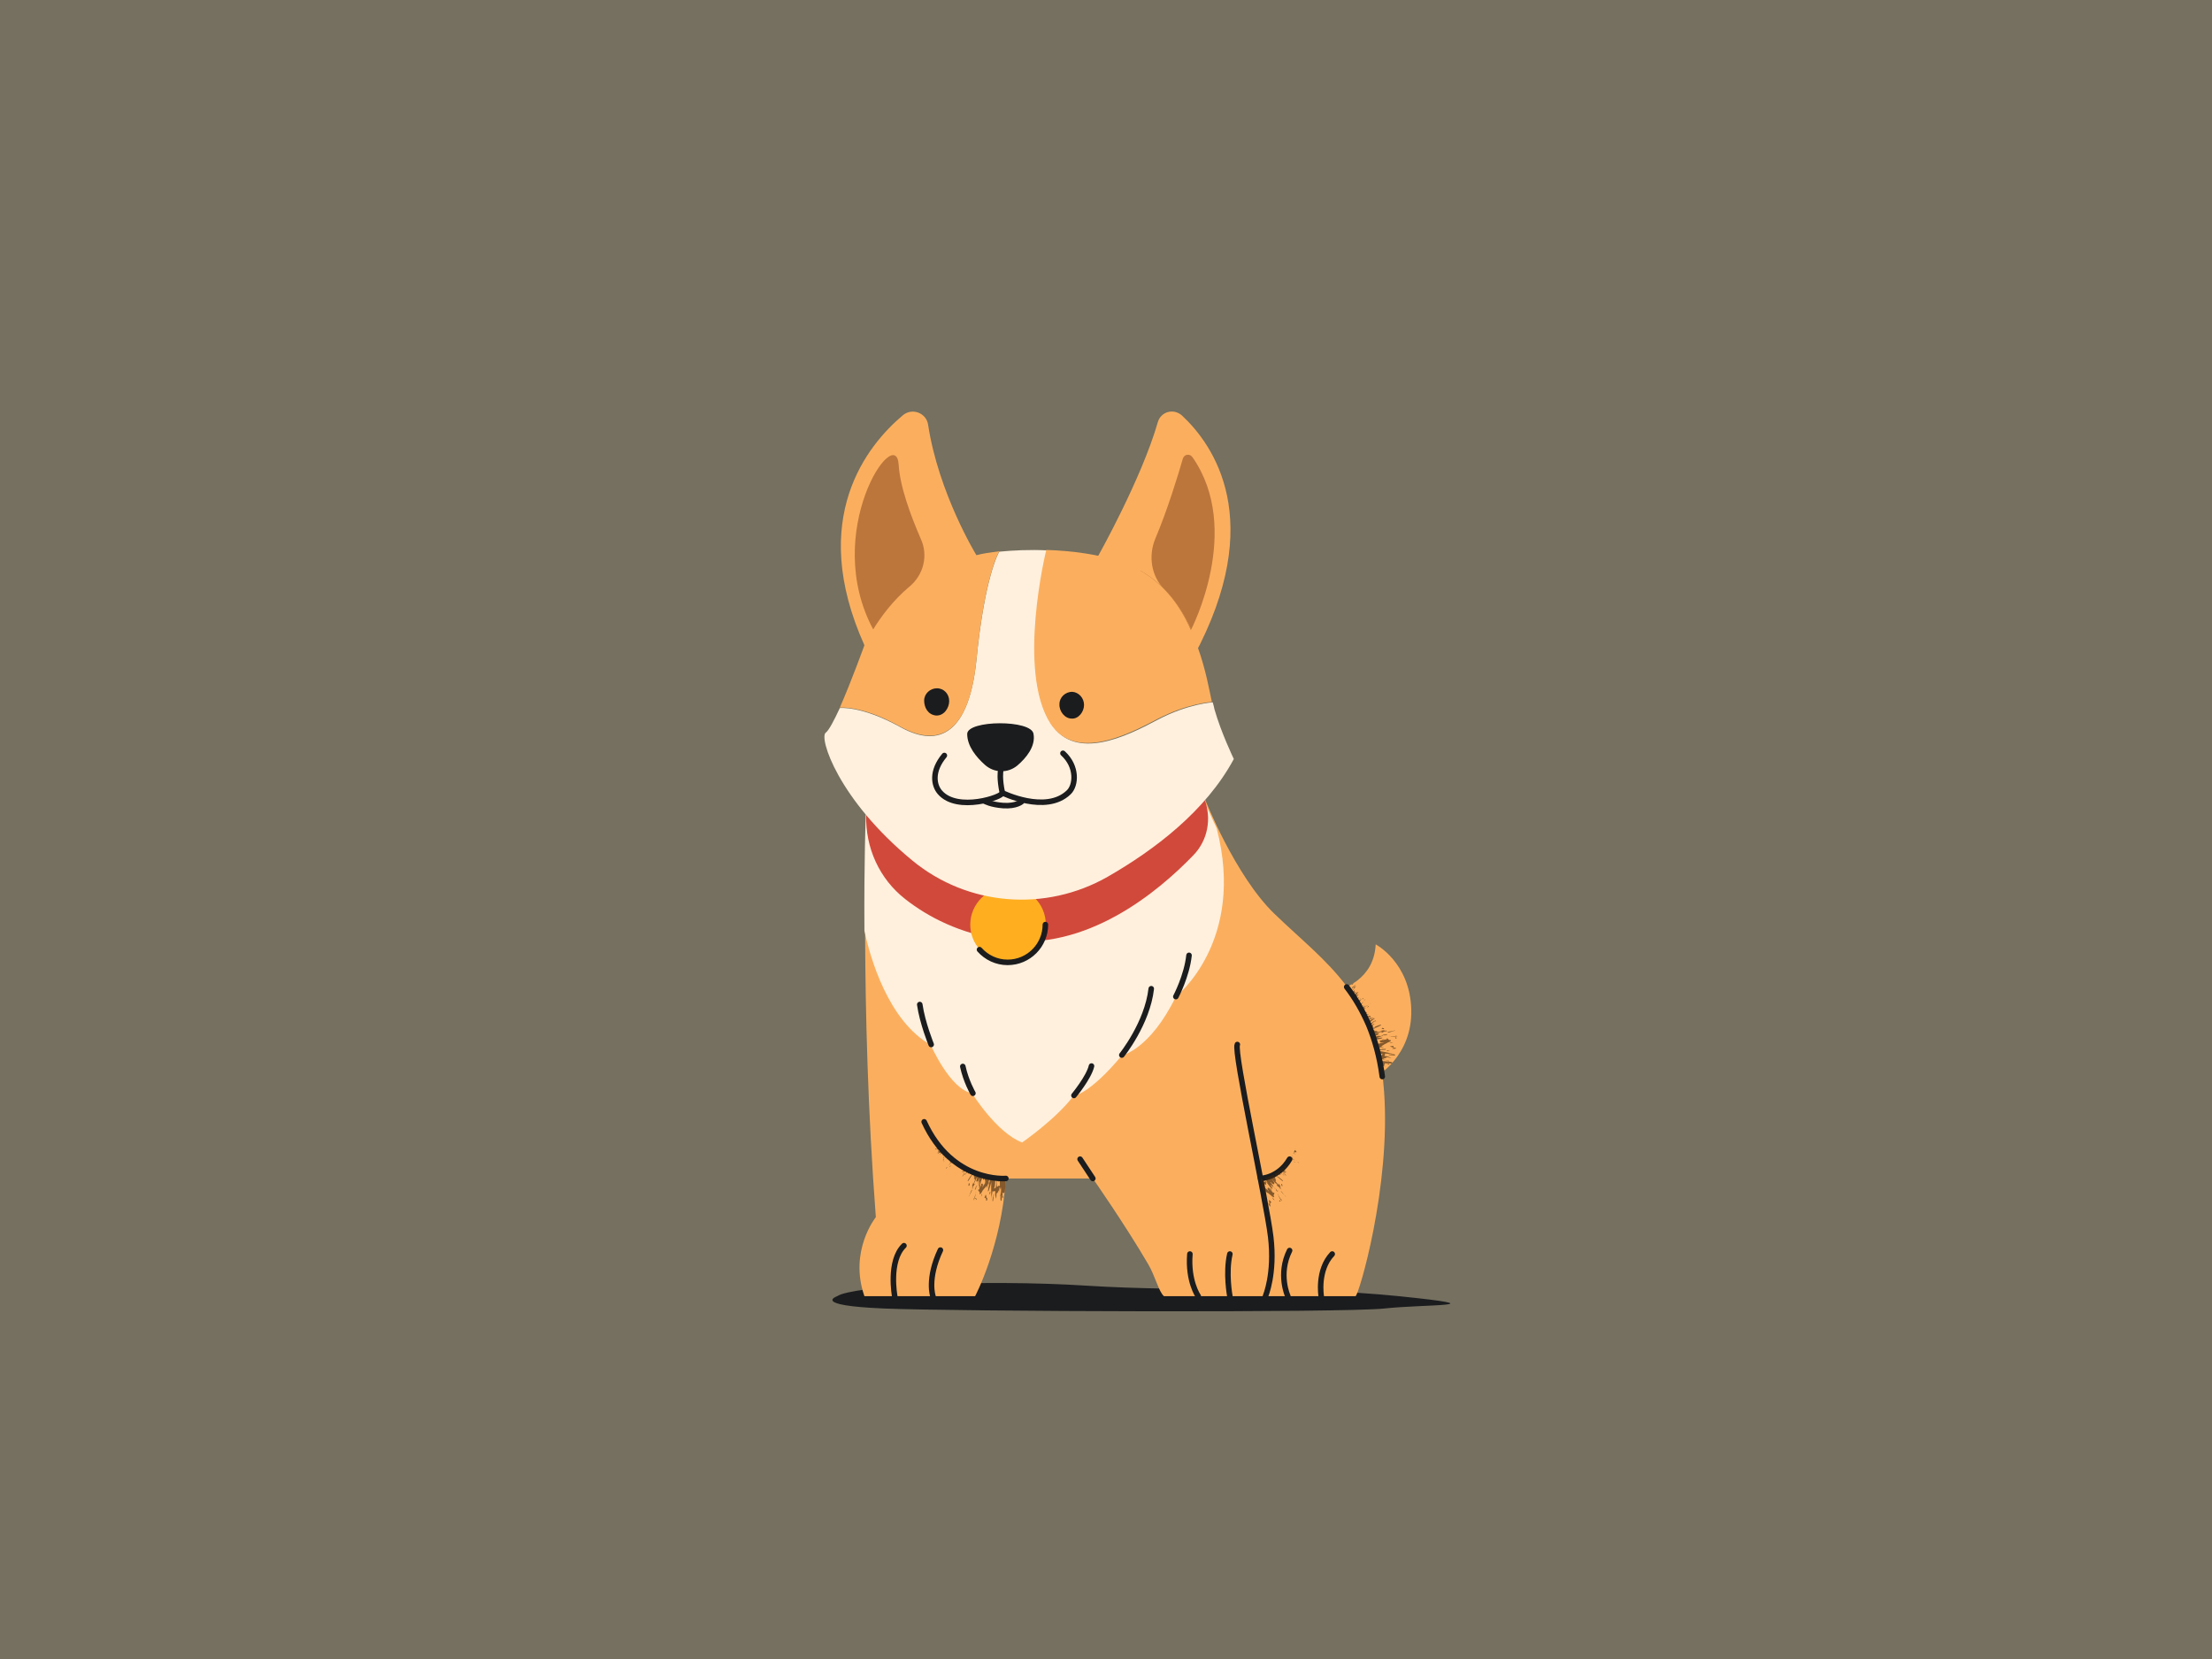 <?xml version="1.0" encoding="utf-8"?>
<!-- Generator: Adobe Illustrator 26.0.3, SVG Export Plug-In . SVG Version: 6.00 Build 0)  -->
<svg version="1.1" xmlns="http://www.w3.org/2000/svg" xmlns:xlink="http://www.w3.org/1999/xlink" x="0px" y="0px"
	 viewBox="0 0 503.6 377.7" style="enable-background:new 0 0 503.6 377.7;" xml:space="preserve">
<style type="text/css">
	.st0{fill:#FFF0DD;}
	.st1{fill:#6B5C52;}
	.st2{fill:#B8BBBF;}
	.st3{fill:#F9E9CD;}
	.st4{fill:#FFE6BD;}
	.st5{fill:#F5F5F2;}
	.st6{fill:#637189;}
	.st7{fill:#9E9082;}
	.st8{fill:#938D89;}
	.st9{fill:#FFDBC0;}
	.st10{fill:#6E85BD;}
	.st11{fill:#E8D9D6;}
	.st12{fill:#A7BC79;}
	.st13{fill:#FF8080;}
	.st14{fill:#3D3533;}
	.st15{fill:#A1683D;}
	.st16{fill:#CCE0FF;}
	.st17{fill:#383531;}
	.st18{fill:#757060;}
	.st19{fill:#D29F7E;}
	.st20{opacity:0.88;clip-path:url(#SVGID_00000121981296487260048200000007263075088362184377_);}
	.st21{fill:#322015;}
	.st22{fill:#1B1C1E;}
	.st23{fill:none;stroke:#1B1C1E;stroke-width:1.26;stroke-linecap:round;stroke-linejoin:round;stroke-miterlimit:10;}
	.st24{opacity:0.84;clip-path:url(#SVGID_00000011736443993533029920000011435329008948790165_);}
	.st25{clip-path:url(#SVGID_00000018235618123773175370000006812768610165680299_);}
	.st26{fill:none;stroke:#1B1C1E;stroke-width:1.26;stroke-linecap:round;stroke-linejoin:round;}
	.st27{fill:#D1493B;}
	.st28{fill:#FFAE1F;}
	.st29{opacity:0.88;clip-path:url(#SVGID_00000085242638303866122230000002549252425310453153_);}
	.st30{opacity:0.7;clip-path:url(#SVGID_00000024697371446466017860000016406024458507228555_);}
	.st31{fill:#2C2C2D;}
	.st32{opacity:0.87;clip-path:url(#SVGID_00000103236621329892619860000016469417833141931921_);}
	.st33{fill:#080809;}
	.st34{opacity:0.7;clip-path:url(#SVGID_00000126299381036226462550000014098535477593362573_);}
	.st35{fill:#FBAF5E;}
	.st36{opacity:0.62;clip-path:url(#SVGID_00000029728391564692554860000016019594035668306110_);}
	.st37{fill:#3E240C;}
	.st38{fill:#BC763C;}
	.st39{opacity:0.62;clip-path:url(#SVGID_00000092440908732633983000000005366187752115696776_);}
	.st40{opacity:0.62;clip-path:url(#SVGID_00000178207134427220409300000010975972343453898425_);}
	.st41{fill:#967258;}
	.st42{opacity:0.53;clip-path:url(#SVGID_00000068669431838555134610000017302666901572544950_);}
	.st43{opacity:0.73;clip-path:url(#SVGID_00000041277883535936701520000005055868894249673611_);}
	.st44{fill:none;stroke:#1B1C1E;stroke-width:1.131;stroke-linecap:round;stroke-linejoin:round;stroke-miterlimit:10;}
	.st45{fill:#3D291C;}
	.st46{fill:#3D291C;stroke:#967258;stroke-width:1.26;stroke-linecap:round;stroke-linejoin:round;stroke-miterlimit:10;}
	.st47{fill:#D6D4C8;}
	.st48{fill:#1B1C1E;stroke:#967258;stroke-width:1.26;stroke-linecap:round;stroke-linejoin:round;stroke-miterlimit:10;}
	.st49{opacity:0.52;clip-path:url(#SVGID_00000116921654742443113660000006574647415909197996_);}
	.st50{fill:#B37D4F;}
	.st51{opacity:0.88;clip-path:url(#SVGID_00000178903885597273378550000013202052920768592814_);}
	.st52{fill:#343434;}
	.st53{fill:#BC6464;}
	.st54{opacity:0.88;clip-path:url(#SVGID_00000031921540217712778640000000160767804033682827_);}
	.st55{fill:#1B1C1E;stroke:#1B1C1E;stroke-width:1.149;stroke-linecap:round;stroke-linejoin:round;stroke-miterlimit:10;}
	.st56{fill:#8C7265;}
	.st57{opacity:0.88;clip-path:url(#SVGID_00000035514611630385733640000000936959499929853836_);}
	.st58{fill:#1B1C1E;stroke:#1B1C1E;stroke-width:1.366;stroke-linecap:round;stroke-linejoin:round;stroke-miterlimit:10;}
	.st59{opacity:0.88;clip-path:url(#SVGID_00000002362747319985681370000006220246798656976062_);}
	.st60{fill:none;stroke:#1B1C1E;stroke-width:1.366;stroke-linecap:round;stroke-linejoin:round;stroke-miterlimit:10;}
	.st61{opacity:0.88;clip-path:url(#SVGID_00000058551498485019897020000003950963427534274492_);}
	.st62{opacity:0.88;clip-path:url(#SVGID_00000143615350225098572090000014181859612285879448_);}
	.st63{fill:#5F6C72;}
	.st64{fill:#1B1C1E;stroke:#1B1C1E;stroke-width:1.533;stroke-linecap:round;stroke-linejoin:round;stroke-miterlimit:10;}
	.st65{opacity:0.88;clip-path:url(#SVGID_00000047050048074494911660000015444304429703008417_);}
	.st66{clip-path:url(#SVGID_00000143610862811143931990000004189563306525747624_);}
	.st67{opacity:0.58;clip-path:url(#SVGID_00000175320909932278876780000004611797762455884425_);}
	.st68{opacity:0.58;clip-path:url(#SVGID_00000115502998478742269500000002111577476007895694_);}
	.st69{fill:#1B1C1E;stroke:#1B1C1E;stroke-width:1.818;stroke-linecap:round;stroke-linejoin:round;stroke-miterlimit:10;}
	.st70{fill:#FFFFFF;}
	.st71{fill:#CC813E;}
	.st72{opacity:0.58;clip-path:url(#SVGID_00000079468923032957011380000009188342073227819912_);}
	.st73{fill:#AA8C7D;}
	.st74{opacity:0.88;clip-path:url(#SVGID_00000090270118946085899270000000222799876607687603_);}
	.st75{opacity:0.88;clip-path:url(#SVGID_00000100365011023006270970000004741619893676964525_);}
	.st76{fill:#1B1C1E;stroke:#1B1C1E;stroke-width:1.26;stroke-linecap:round;stroke-linejoin:round;stroke-miterlimit:10;}
	.st77{opacity:0.88;clip-path:url(#SVGID_00000173868115238600658570000009853003193485127830_);}
	.st78{opacity:0.88;clip-path:url(#SVGID_00000105427217484366720210000008195630704229014153_);}
	.st79{opacity:0.88;clip-path:url(#SVGID_00000094619850076623297450000002051034221817915788_);}
	.st80{fill:none;stroke:#1B1C1E;stroke-miterlimit:10;}
	.st81{fill:#B8BDC4;}
	.st82{fill:#B4D3CD;}
	.st83{opacity:0.88;clip-path:url(#SVGID_00000057865380610605591340000011906007157451502244_);}
	.st84{opacity:0.88;clip-path:url(#SVGID_00000004542374640190740980000009730651261819728272_);}
	.st85{fill:#EFBE9D;}
	.st86{opacity:0.88;clip-path:url(#SVGID_00000176035799217895733380000011082584931440378757_);}
	.st87{fill:#443730;}
	.st88{opacity:0.88;clip-path:url(#SVGID_00000008145054866087021700000006571642669869303976_);}
	.st89{opacity:0.88;clip-path:url(#SVGID_00000166651239081518687060000001661235452089245579_);}
	.st90{fill:#E2AF8D;}
	.st91{fill:none;stroke:#1B1C1E;stroke-linecap:round;stroke-linejoin:round;stroke-miterlimit:10;}
	.st92{fill:#1B1C1E;stroke:#1B1C1E;stroke-miterlimit:10;}
	.st93{fill:#FCEA9F;}
	.st94{fill:#F6EBEF;}
	.st95{fill:#D4DADD;}
	.st96{opacity:0.61;clip-path:url(#SVGID_00000093884928766997048880000010222438886180938170_);}
	.st97{fill:#353737;}
	.st98{fill:#B3B9BC;}
	.st99{opacity:0.61;clip-path:url(#SVGID_00000175290615431018380600000018100313831430211004_);}
	.st100{opacity:0.61;clip-path:url(#SVGID_00000028327154754048478470000009592097168377908148_);}
	.st101{fill:#B3B9BC;stroke:#1B1C1E;stroke-miterlimit:10;}
	.st102{fill:#CCE2CF;stroke:#1B1C1E;stroke-miterlimit:10;}
	.st103{fill:#EAD6DE;}
	.st104{fill:#1B1C1E;stroke:#1B1C1E;stroke-width:1.018;stroke-miterlimit:10;}
	.st105{fill:none;stroke:#1B1C1E;stroke-width:1.018;stroke-miterlimit:10;}
	.st106{fill:#FBAF5E;stroke:#1B1C1E;stroke-miterlimit:10;}
	.st107{fill:#513F3B;}
	.st108{opacity:0.88;clip-path:url(#SVGID_00000065043373259725922570000011722990447820215954_);}
	.st109{opacity:0.88;clip-path:url(#SVGID_00000097458414765790621770000005938668364246782892_);}
	.st110{fill:#8B2403;}
	.st111{fill:#EBDAD2;}
	.st112{fill:#A84E39;}
	.st113{fill:#751A01;}
	.st114{fill:#EBDAD2;stroke:#1B1C1E;stroke-miterlimit:10;}
	.st115{opacity:0.78;clip-path:url(#SVGID_00000177448902338569553770000009863459716904236416_);}
	.st116{fill:#290B01;}
	.st117{opacity:0.78;clip-path:url(#SVGID_00000070828979655570836850000015617848975170586036_);}
	.st118{opacity:0.78;clip-path:url(#SVGID_00000140725211599156833660000001699111031860461753_);}
	.st119{opacity:0.78;clip-path:url(#SVGID_00000049939487509611033040000011800439485717540737_);}
	.st120{fill:#030203;}
	.st121{fill:#86889A;}
	.st122{fill:#0B060A;}
	.st123{fill:#736E72;}
	.st124{fill:#9E9AA0;}
	.st125{fill:#18172A;}
	.st126{fill:#3B4D84;}
	.st127{fill:#FFA3AC;}
	.st128{fill:none;stroke:#0B080B;stroke-width:1.2;stroke-miterlimit:10;}
	.st129{fill:#E7E6E8;}
	.st130{fill:#0B080B;}
	.st131{fill:none;stroke:#1B1C1E;stroke-width:1.2;stroke-linecap:round;stroke-linejoin:round;stroke-miterlimit:10;}
	.st132{opacity:0.78;clip-path:url(#SVGID_00000091719939610246093380000002992837323659736724_);}
	.st133{opacity:0.78;clip-path:url(#SVGID_00000056402262875167513290000005810671271256305809_);}
	.st134{fill:#89745E;}
	.st135{opacity:0.78;clip-path:url(#SVGID_00000043423365506379573970000008188683282057842824_);}
	.st136{fill:#060606;}
	.st137{fill:#4D483E;}
	.st138{fill:#FF8A00;}
	.st139{fill:#50483F;}
	.st140{fill:#131313;}
	.st141{fill:#E8DBCD;}
	.st142{opacity:0.78;clip-path:url(#SVGID_00000049904213360615302360000011757051115127447184_);}
	.st143{opacity:0.78;clip-path:url(#SVGID_00000052097238035645507740000014689738731860372895_);}
	.st144{fill:#191212;}
	.st145{fill:#6C5353;}
	.st146{opacity:0.78;clip-path:url(#SVGID_00000157293898000064512160000006597244703149429910_);}
	.st147{fill:#B3B3B3;}
	.st148{fill:#FF9F2C;}
	.st149{fill:none;stroke:#343434;stroke-miterlimit:10;}
	.st150{fill:#21262A;}
	.st151{fill:#563D3D;}
	.st152{opacity:0.78;clip-path:url(#SVGID_00000136389641875813034520000007945463729775332748_);}
	.st153{fill:#181716;}
	.st154{fill:#706153;}
	.st155{fill:none;stroke:#1B1C1E;stroke-width:0.848;stroke-miterlimit:10;}
	.st156{fill:#FCBD30;}
	.st157{fill:#E8D9CD;}
	.st158{fill:#534E4A;}
	.st159{opacity:0.78;clip-path:url(#SVGID_00000015314759493805913990000010580106111988149688_);}
	.st160{fill:#7DA050;}
	.st161{opacity:0.78;clip-path:url(#SVGID_00000170995247221863211880000003397591503368291230_);}
	.st162{opacity:0.78;clip-path:url(#SVGID_00000142873547773361354360000006608035302048836256_);}
	.st163{opacity:0.78;clip-path:url(#SVGID_00000026152368616110234910000000743388360327963543_);}
	.st164{fill:#EFEECE;}
	.st165{opacity:0.78;clip-path:url(#SVGID_00000071522333805847410930000009459991589334228662_);}
	.st166{fill:#93543B;}
	.st167{fill:#FF510C;}
	.st168{opacity:0.78;clip-path:url(#SVGID_00000034074283980107737660000014689677332429570955_);}
	.st169{fill:#4B1804;}
	.st170{fill:#000A0E;}
	.st171{opacity:0.78;clip-path:url(#SVGID_00000138550570859736855370000012785212643365992066_);}
	.st172{opacity:0.78;clip-path:url(#SVGID_00000047022977074229657850000000038802906389705136_);}
	.st173{fill:#F9C8A7;}
	.st174{fill:#1B1C1E;stroke:#1B1C1E;stroke-width:1.374;stroke-miterlimit:10;}
	.st175{fill:none;stroke:#1B1C1E;stroke-width:1.3;stroke-miterlimit:10;}
	.st176{fill:#FFCB6E;}
	.st177{fill:#CECECE;}
	.st178{fill:none;stroke:#1B1C1E;stroke-width:1.304;stroke-miterlimit:10;}
	.st179{fill:#FFFFFF;stroke:#1B1C1E;stroke-width:1.3;stroke-miterlimit:10;}
	.st180{opacity:0.78;clip-path:url(#SVGID_00000157294400846500883480000016957747199914120336_);}
	.st181{fill:none;stroke:#1B1C1E;stroke-width:1.374;stroke-miterlimit:10;}
	.st182{opacity:0.45;clip-path:url(#SVGID_00000025420550471732040530000015972830307849993657_);}
	.st183{opacity:0.45;clip-path:url(#SVGID_00000140730480131338364310000002057694926621860256_);}
	.st184{opacity:0.45;clip-path:url(#SVGID_00000179615680224903122770000001922943262222017210_);}
	.st185{opacity:0.45;clip-path:url(#SVGID_00000050626231501171313810000011071887611267388067_);}
	.st186{fill:none;stroke:#1B1C1E;stroke-width:1.374;stroke-linecap:round;stroke-linejoin:round;stroke-miterlimit:10;}
	.st187{fill:#FFB192;}
	.st188{fill:#EB8226;}
	.st189{fill:#F7EDE1;}
	.st190{opacity:0.78;clip-path:url(#SVGID_00000029728088731637128720000013200811591170371467_);}
	.st191{opacity:0.78;clip-path:url(#SVGID_00000129890637368433033250000012695128809720189352_);}
	.st192{opacity:0.5;clip-path:url(#SVGID_00000003798172039802408220000016935929031364338365_);}
	.st193{opacity:0.5;clip-path:url(#SVGID_00000111179947678066193330000017409057409993033143_);}
	.st194{fill:none;stroke:#06002C;stroke-width:1.304;stroke-miterlimit:10;}
	.st195{fill:#F7A9B4;}
	.st196{fill:#06002C;}
	.st197{opacity:0.5;clip-path:url(#SVGID_00000048503548661341974300000007621758922682023584_);}
	.st198{fill:none;stroke:#06002C;stroke-width:1.304;stroke-linecap:round;stroke-linejoin:round;stroke-miterlimit:10;}
	.st199{fill:#9BBEDC;}
	.st200{opacity:0.88;clip-path:url(#SVGID_00000003063504232894159640000009324672612749628580_);}
	.st201{opacity:0.88;clip-path:url(#SVGID_00000048469934353363406950000004274739832441899905_);}
</style>
<g id="Background">
	<rect x="-3.2" y="-2.4" class="st18" width="510" height="382.5"/>
</g>
<g id="Illustration">
	<g>
		<path class="st22" d="M190.6,295.1c0,0-6.1,2.1,10.6,2.8s105,1,114,0c9.1-1,26.8-0.4,3.3-2.8c-23.5-2.4-47.6-0.9-71.2-2.4
			S194.1,292.7,190.6,295.1z"/>
		<g>
			<path class="st35" d="M305.4,225.1c0,0,7.4-1.9,7.8-10.1c0,0,7.8,4.1,8.1,14.8c0.3,10.7-8,15.3-8,15.3S302,238,305.4,225.1z"/>
			<g>
				<defs>
					<path id="SVGID_00000075851481843212030990000016759761471447853501_" d="M305.4,225.1c0,0,7.4-1.9,7.8-10.1
						c0,0,7.8,4.1,8.1,14.8c0.3,10.7-8,15.3-8,15.3S302,238,305.4,225.1z"/>
				</defs>
				<clipPath id="SVGID_00000176016438864661232710000017674412303500763269_">
					<use xlink:href="#SVGID_00000075851481843212030990000016759761471447853501_"  style="overflow:visible;"/>
				</clipPath>
				<g style="opacity:0.62;clip-path:url(#SVGID_00000176016438864661232710000017674412303500763269_);">
					<g>
						<g>
							<g>
								<g>
									<path class="st37" d="M311.6,236.1c0.1,0,0.2,0,0.3,0C311.9,236,311.9,236,311.6,236.1z"/>
									<path class="st37" d="M310.5,231.9C310.5,231.9,310.5,231.9,310.5,231.9L310.5,231.9L310.5,231.9z"/>
									<path class="st37" d="M310.5,232l-0.3,0.2C310.3,232.1,310.4,232.1,310.5,232z"/>
									<path class="st37" d="M314.2,235.7c0.1,0,0.2,0,0.5,0L314.2,235.7z"/>
									<path class="st37" d="M315.5,234.7c0.1,0,0.1-0.1,0.2-0.1C315.6,234.7,315.6,234.7,315.5,234.7z"/>
									<path class="st37" d="M311.4,239.8c-0.1,0-0.1,0-0.1,0C311.3,239.8,311.3,239.8,311.4,239.8z"/>
									<path class="st37" d="M312,240C312,240,312,240,312,240L312,240C312.2,240,312.1,240,312,240z"/>
									<path class="st37" d="M312.5,239.9L312.5,239.9C312.5,239.9,312.5,239.9,312.5,239.9z"/>
									<path class="st37" d="M316.9,242.1l0.4,0C317.1,242.1,317,242.1,316.9,242.1z"/>
									<path class="st37" d="M310.9,239.7c0.1,0,0.2,0,0.3,0C311.1,239.7,311.1,239.7,310.9,239.7z"/>
									<path class="st37" d="M311.5,236.1c0.1,0,0.1,0,0.2,0C311.6,236.1,311.5,236.1,311.5,236.1z"/>
									<path class="st37" d="M314.2,236L314.2,236C314.2,236,314.2,236,314.2,236z"/>
									<path class="st37" d="M309.4,230.7c-0.1,0-0.1,0-0.2,0C309.2,230.8,309.3,230.8,309.4,230.7z"/>
									<path class="st37" d="M312.1,238.7c1.1-0.2,0.1,0.1,1.2,0c-0.3-0.1-0.4-0.1,0.1-0.2c0.6,0,0,0.2,0.9,0.1l-0.4-0.1
										c0.5-0.1,1.2-0.1,1.1-0.2c-1.3,0.1,0.4-0.5,0.2-0.6l0.1,0l0.6-0.3c0,0,0,0,0.1,0c-0.1,0-0.1,0-0.2,0c0.6-0.2,1-0.4,0.8-0.6
										c-0.7,0.1-0.4-0.5-1-0.4c0.2,0,0.2,0.1,0.1,0.2l-0.9,0.2c0-0.2,0.8-0.2,0.2-0.2c-1.2,0.3,0,0.2-0.1,0.3c-0.3,0-0.5,0-0.7,0
										c0,0.2-0.4,0.5,0.9,0.4c-0.2,0.1-0.7,0.2-0.9,0.1c0.7,0-0.6,0.2,0,0.2c-1.1,0.1-0.6-0.2-1.3-0.2c0.8-0.4,0-0.4-0.3-0.6
										c0.8-0.2,1.5-0.2,2-0.4c0.5-0.3-0.5-0.1-1-0.1c0.2-0.2,1.3-0.4,1.3-0.6l0.6,0c1.1-0.5-0.5,0-0.3-0.2
										c-0.3,0.1-0.6,0.2-0.5,0.3c-0.4,0.1-0.6,0.1-0.7,0l0,0c-0.6,0.1-1.1,0.3-0.9,0c0.7-0.1,0.5-0.3,0.8-0.4l0.2,0
										c-0.3,0-0.2-0.2-0.3-0.2l0.2,0c-0.3,0-1.1,0.2-1,0.1c0.3-0.1,1.3-0.3,1.1-0.3c0.5-0.1,0.6,0,0.5,0.2c0.1-0.2,0.9-0.5,1-0.4
										c0.6-0.2-0.3-0.1-0.1-0.2c-0.2,0.1-0.4,0.1-0.6,0.2c0.8-0.3,0-0.3-0.6-0.1l0.5,0c-0.7,0.2-1.2,0.2-1.5,0.4
										c1-0.4-0.6-0.2,0.2-0.6l-0.5,0.3c0.2-0.4-1.1-0.2-1.4-0.3c0.4-0.1,1.5-0.5,1.2-0.2c0.1-0.3,1.1-0.5,1.6-0.9
										c0.3-0.4-1.1,0.3-1.5,0.4l0.3,0.1c-1.4,0.4,0-0.6-0.9-0.5c0.3-0.2,0.2,0,0.4-0.1c0.6-0.4-0.2-0.1-0.5,0
										c0.1-0.2,0.3-0.5,1.1-0.8c0.1-0.2-0.5,0.3-0.8,0.3l0.2-0.1l-1,0.3c0.2-0.2,0.5-0.6,1.3-1.1c-0.3-0.2-1.8,0.9-2.2,0.9
										c0.3-0.3,0.6-0.3,0.9-0.5l-0.2-0.1c0.9-0.4,0.6-0.1,1.6-0.6c-1.1,0.4-0.4,0-1.2,0.2l-0.1,0.1c-0.7,0.3-0.4-0.2-0.6-0.2
										c0.4-0.2,0.6-0.1,0.8-0.1c0.3-0.3-0.3-0.5-1.2,0c0.1-0.2,0.3-0.5,0.8-0.7c0-0.3-1.3,0.7-1.2,0.4l0.6-0.5
										c0.7-0.9-1.2,0.2-0.5-0.7l-0.8,0.6c0.3-0.3,0.4-0.5,0.6-0.8l0.3-0.1c0.6-0.6-0.7,0.4-0.3-0.1c-0.2,0.2-0.7,0.7-0.9,0.9
										c0.8,0.1,0,1.3,1.1,1.2c0.1-0.1,0.2-0.2,0.3-0.3c-0.2,0.2,0.1,0.1-0.3,0.4l-0.1,0c0.3,0-0.7,0.7-0.6,0.8
										c0.6-0.3-0.1,0.4,0.8-0.3l-0.6,0.4c0.4-0.2,0.8-0.5,1-0.5c0,0.1-0.4,0.4-0.7,0.4c-0.2,0.5,0.1,0.8,0.6,1l-0.5,0.1
										c-0.2,0.2,1-0.1-0.3,0.4c0.6-0.1-0.2,0.6,1.1,0c-1.2,0.7-0.4,0.6-0.1,0.8c1.1-0.5,0.4,0.1,0.9-0.1c-0.9,0.3-1,0.1-1.5,0.4
										c1.4-0.3-0.8,1,1.5,0.3c-0.1,0.1-0.2,0.1-0.3,0.1c0,0-0.4,0.2-0.4,0.3c0.4-0.1,0.6-0.3,0.7-0.2c-0.1,0.1-0.7,0.3-1,0.4
										c0.6,0,0.9,0.2,1.8,0c-0.2,0.1-0.7,0.3-0.9,0.3c0.8,0.1-0.1,0.3,0.4,0.5c-0.1-0.1-1,0.2-0.6-0.1c-1.3,0.4,0.3,0.4-0.3,0.7
										l0.9-0.1c0.2,0.1-0.6,0.3-1,0.2c-0.5,0.3,0,0.3,0.1,0.5c-0.1,0-0.3,0-0.2,0l0,0.2c0.2,0,0.7,0,1.2,0
										C312.1,238.9,311.8,238.9,312.1,238.7z"/>
									<path class="st37" d="M312.6,238.8l0.1,0L312.6,238.8C312.6,238.8,312.6,238.8,312.6,238.8z"/>
									<path class="st37" d="M315.7,235.5c-0.2,0.1-0.3,0.1-0.3,0.2C315.5,235.6,315.6,235.5,315.7,235.5z"/>
									<path class="st37" d="M314.2,241.4c1.3,0-0.2-0.2,0.1-0.3c0.2,0.1,1,0.1,1.3,0.1c-1.7-0.2,0.3-0.2,0-0.5
										c0.6,0,0.6,0.1,1.2,0.2c-0.4-0.2-0.7-0.4-1.6-0.5c0-0.3,0.3-0.5,0.1-0.6c0.4,0.2,0.9,0,1.8,0.1c-1.1-0.2-2.4-0.6-3.8-0.7
										c1-0.1,1.1-0.2,2.1-0.2c0.6-0.4-1,0-0.7-0.3l-0.2,0.2c-0.3-0.1-1.3,0-2,0l0.2,0.3c-0.7,0.1-0.6-0.1-0.8-0.2
										c-0.9,0-0.6,0.2-1.3,0.3c0.6,0,0.4,0.1,0.7,0.2l-0.4,0c-0.4,0.2,0.6,0.2,0.6,0.3c-0.1,0-0.2,0-0.3,0c0.4,0,1,0,1.1,0.1
										l0-0.1c0.9,0.1,1.5,0.3,2.5,0.1l-0.3,0.4c-1,0-2.5,0-2.7-0.2l-0.4,0c-0.6,0.1,0.8,0.3,1.6,0.2c2.4,0.1,0.1,0.5,1.1,0.8
										c-0.7,0-0.9-0.1-1.4-0.2c-0.1-0.1-0.1-0.1,0.5-0.1c-0.4-0.3-2.1,0.1-1.9-0.3c0.3-0.2,1.1,0.2,1.1-0.1l-1.8-0.1
										c0.1,0.1,0.4,0.2,0.6,0.4c0.6,0.3,0.6,0.6,0.5,0.8c-0.1,0.2-0.4,0.3-0.4,0.3c0.1,0.9,0.2,1.9,0.1,2.9
										c0.2,0.4,0.1,0.4,1.7,1.1c0.4,0.1,0.3-0.2,0.9,0.1c-0.6-0.2-0.9-0.5-0.8-0.6c0.6,0.2,0.3,0.2,0.4,0.2l0.1,0
										c0.3,0.1,0.5,0.2,0.5,0.3c1,0.1,0.9-0.4-0.3-0.9c0.7,0,1,0.4,1.4,0.6c0.6-0.5,0.6-1,0.8-1.6c-1.1-0.2-0.7-0.2-1.5-0.4
										l0.4,0c-0.2,0-1-0.2-1.2-0.1c1-0.2-1.5-0.6-2-0.9l0.6,0.1c-0.1-0.2-0.1-0.2-0.4-0.4c1.2-0.2,0.2,0.3,1.6,0.3l-0.2-0.1
										c0.6,0.1,1.6,0.3,2,0.4c-0.9-0.4,0.4-0.4-0.3-0.8c0.7,0.1,1.2,0.4,1.2,0.5c0.1-0.1-0.4-0.4,0.2-0.3l-0.8-0.1
										c-0.1-0.2,0.8,0.1,1.3,0C317.3,241.5,314.7,241.8,314.2,241.4z"/>
									<path class="st37" d="M314.3,236.8c-0.1,0.1,0,0.1,0.1,0.1C314.4,236.9,314.4,236.8,314.3,236.8z"/>
									<path class="st37" d="M316,237.4c0.1,0,0.2,0,0.3,0C316.3,237.4,316.2,237.4,316,237.4z"/>
									<path class="st37" d="M317.2,237.3c-0.4,0.1-0.4,0-0.9,0.1C316.6,237.4,316.6,237.6,317.2,237.3z"/>
									<path class="st37" d="M308.2,223.7c-0.2,0.2-0.4,0.3-0.5,0.5l0.3-0.1L308.2,223.7z"/>
									<path class="st37" d="M307.9,224.7l-0.1,0.4l0.8-0.8C308.5,224.1,308.1,224.8,307.9,224.7z"/>
									<path class="st37" d="M307.9,225.5l-0.2,0.2C307.8,225.6,307.9,225.5,307.9,225.5z"/>
									<path class="st37" d="M308.2,225.1l0.6-0.6l-0.6,0.3L308.2,225.1c-0.2,0.1-0.2,0.3-0.3,0.4l0.4-0.4
										C308.3,225.1,308.2,225.2,308.2,225.1z"/>
									<path class="st37" d="M308.4,225.2c0-0.1,0.1-0.1,0.1-0.2C308.5,225.1,308.4,225.2,308.4,225.2z"/>
									<path class="st37" d="M307.8,226.7c0.2-0.3,0.5-0.5,0.8-0.8c0.1-0.4-0.7,0.6-0.6,0.2c0.6-0.3,0.2-0.4,0.5-0.8
										C308,225.8,307.7,226.3,307.8,226.7l0.3-0.5C308.1,226.3,307.9,226.5,307.8,226.7z"/>
									<path class="st37" d="M309.3,226.3l-0.6,0.5c0.2-0.3,0.1-0.4,0.6-1c-0.1,0-0.4,0.3-0.6,0.4c0.2-0.3,0.4-0.6,0-0.2
										c-0.1,0.6-0.3,0.7-0.2,1.1c-0.1,0.1-0.1,0.1-0.1,0l-0.1,0.4C308.8,226.8,309.1,226.9,309.3,226.3z"/>
									<path class="st37" d="M309.1,227c-0.1-0.1-0.7,0.4-1,0.8l0.6-0.2C308.7,227.5,308.6,227.5,309.1,227z"/>
									<path class="st37" d="M309.3,227.1c-0.2,0.3-0.8,1-0.2,0.5C308.9,227.6,309.8,226.8,309.3,227.1z"/>
									<path class="st37" d="M309.5,228.4l0.2-0.6c0.7-0.8,0.3-0.1,0.7-0.4c0-0.3-0.2,0-0.8,0.3c0-0.1-0.5,0.2-0.7,0.3
										C309.7,227.8,308,229.5,309.5,228.4z"/>
									<polygon class="st37" points="309.8,227.3 309.5,227.6 309.8,227.4 									"/>
									<path class="st37" d="M309.2,229.7c-0.8,0.9,0.7-0.2,0.5,0.3c-0.1,0-0.1,0.1-0.3,0.2l0.2,0l-0.2,0.2
										c0.5-0.5,0.9-0.5,1.4-0.8c0.5-0.6-0.7,0.5-0.2-0.2c0.3-0.2,0.7-0.5,0.9-0.6c-0.3,0.1-0.7,0.4-1,0.6c-0.1,0,0.2-0.3,0.4-0.5
										c-0.4,0.2-1.2,0.9-1.1,0.6c0.4-0.5,0.8-0.6,0.5-0.6c-0.8,0.8,0-0.3-0.6,0.2c0.1-0.3,0.5-0.8,0.8-1.1
										c-0.7,0.6-1.3,1-1.6,1.1l0.7-0.3l-0.7,0.8C309.2,229.3,309.2,229.5,309.2,229.7L309.2,229.7z"/>
									<path class="st37" d="M311.4,228.8c0.1,0,0.1-0.1,0.2-0.1C311.6,228.7,311.5,228.7,311.4,228.8z"/>
									<polygon class="st37" points="310.5,227.8 310.7,227.7 310.9,227.4 									"/>
									<path class="st37" d="M312.1,228.4c0-0.1-0.3,0.2-0.3,0.2l0.4-0.3L312.1,228.4z"/>
									<polygon class="st37" points="311.6,229 311.2,229.4 311.6,229.2 									"/>
									<path class="st37" d="M313.2,232.4c0.3-0.3-0.4,0.1-0.8,0.3C312.4,233,313,232.4,313.2,232.4z"/>
									<path class="st37" d="M315,234.3c0.4-0.3-0.3-0.2-0.3-0.3C314.4,234.2,314.7,234.3,315,234.3z"/>
									<path class="st37" d="M317.7,234.6c-0.2,0-0.4,0-0.4,0.1l-1.3,0.2C315.6,235.3,317.2,234.8,317.7,234.6z"/>
									<path class="st37" d="M318.2,235.9l-0.5-0.1l0,0.1c-0.5,0.1-0.8,0.1-1.2,0.1C316.8,236.1,317.3,236.1,318.2,235.9z"/>
									<path class="st37" d="M316.2,235.9C316.2,235.9,316.3,235.9,316.2,235.9C316.5,235.9,316.6,235.8,316.2,235.9z"/>
									<path class="st37" d="M316.3,236c0.1,0,0.1,0,0.1,0C316.4,236,316.4,235.9,316.3,236C316.2,236,316.1,236,316.3,236z"/>
									<path class="st37" d="M317.6,236.2l0.2,0.3l0.2-0.2C317.3,236.4,318.5,236,317.6,236.2z"/>
									<path class="st37" d="M317.3,238.1l-0.8,0.1c-0.1,0.2,1.5,0.3,0.3,0.6c0.5-0.1,0.9,0.1,1.1-0.2
										C317.2,238.6,317.1,238.3,317.3,238.1z"/>
									<path class="st37" d="M316.3,239.1c-0.2,0-0.4,0-0.6,0.1c-0.1,0.1,0.3,0.1,0.6,0.1C315.2,239.3,316.9,239.1,316.3,239.1z"
										/>
									<path class="st37" d="M316.4,240.1c0-0.1-0.1-0.1-0.3,0c0.1,0.2,0.9,0.1,1.4,0.2C318,240,316.8,239.9,316.4,240.1z"/>
									<path class="st37" d="M310.7,241.3c0.7,0,0.6-0.1,0.3-0.1C311.2,241.2,311,241.3,310.7,241.3z"/>
									<polygon class="st37" points="316.2,241.6 316.3,241.5 315.3,241.4 									"/>
									<polygon class="st37" points="316.6,242.7 317.3,242.9 317.2,242.7 									"/>
									<path class="st37" d="M316.4,242.9l0,0.2l0.3,0C316.9,243,316.4,243,316.4,242.9z"/>
									<path class="st37" d="M316.5,243.5c-0.1,0,0.1,0,0.2,0l-0.4-0.2L316.5,243.5z"/>
									<path class="st37" d="M311.9,245.2c-0.6-0.2-0.3,0-0.4-0.1C311.6,245.2,312.5,245.4,311.9,245.2z"/>
								</g>
							</g>
						</g>
					</g>
				</g>
			</g>
			<path class="st35" d="M197.3,185.6c0,0-1.6,43.1,2.1,91.5c0,0-6.2,7.7-2.6,18c0,0,22.3,0,25.2,0c0,0,6-11.3,7-26.8h19.8
				c0,0,7.4,10.6,12.6,19.5c1.6,2.7,2.4,6.3,3.6,7.3c0,0,42.9,0,43.6,0c0.7,0,8.1-25,6.5-46.7c-0.1-1.1-0.2-2.2-0.3-3.3
				c-0.6-4.6-1.7-8.4-3.1-11.8c-1.4-3.2-3-6-5-8.6c-4.6-6.2-10.6-10.9-16.6-16.7c-8.9-8.6-15.8-26.1-15.8-26.1s2.8-5.8-27.3-7.2
				C216.9,173.4,198.8,177.7,197.3,185.6z"/>
			<line class="st23" x1="248.8" y1="268.3" x2="245.9" y2="263.9"/>
			<path class="st0" d="M267.7,226.9c-5.9,12.1-12.3,13.4-12.3,13.4c-7.5,9-11,9.2-11,9.2c-4,5.3-11.7,10.6-11.7,10.6
				c-5.8-2.2-11.4-11.2-11.4-11.2c-5-0.9-9.4-11-9.4-11c-9.7-5.5-13.8-19.9-15.1-26c-0.1-16,0.3-26.2,0.3-26.2
				c1.6-7.8,19.6-12.2,49.7-10.8c30.1,1.4,27.3,7.2,27.3,7.2s1.1,2.7,2.9,6.5C283.7,214.4,267.7,226.9,267.7,226.9z"/>
			<path class="st27" d="M274.2,181.9c1.7,4.4,0.8,9.4-2.5,12.8c-8.1,8.4-24.4,22-43.3,19.3c-9.9-1.4-17.2-5.3-22.3-9.3
				c-5.9-4.6-9.1-11.7-8.9-19.2l0,0c1.6-7.8,19.6-12.2,49.7-10.8C277,176.1,274.2,181.9,274.2,181.9
				C274.2,181.9,274.2,181.9,274.2,181.9z"/>
			<path class="st28" d="M238.1,210.5c0-4.8-3.9-8.6-8.6-8.6s-8.6,3.9-8.6,8.6c0,2.2,0.8,4.2,2.2,5.7c1.6,1.8,3.9,2.9,6.4,2.9
				C234.2,219.1,238.1,215.3,238.1,210.5z"/>
			<path class="st23" d="M223,216.2c1.6,1.8,3.9,2.9,6.4,2.9c4.8,0,8.6-3.9,8.6-8.6"/>
			<path class="st35" d="M250,126.6c0,0,9.9-17.6,13.6-30.5c0.7-2.4,3.6-3.2,5.5-1.5c7.2,6.7,19.3,23.9,2.7,54.8
				C271.9,149.4,248.9,140.8,250,126.6z"/>
			<path class="st38" d="M271.2,143.3c-1.5-3.2-3.4-6.4-6.1-9.1c-3-3-3.7-7.6-2.1-11.5c2.8-6.6,5.2-14.5,6.3-18.3
				c0.3-1,1.6-1.2,2.2-0.3C283,120.6,271.2,143.3,271.2,143.3z"/>
			<path class="st38" d="M271.2,143.3c-1,2.1-17.5-4.5-12.1-12.7c0.1-0.2,0.3-0.5,0.5-0.7C265.3,133.1,268.8,138.1,271.2,143.3z"/>
			<path class="st0" d="M280.9,172.8c-6.4,11.9-18.1,20.7-28.7,26.8c-14.2,8.1-31.9,6.7-44.5-3.7c-16.9-13.9-21.3-28-19.7-29.1
				c0.7-0.5,1.9-2.8,3.2-5.6c0,0,4.9-0.6,13.9,4.4c8.9,4.9,15.5,1.1,17.2-15.3c1.9-19.4,5.2-24.7,5.2-24.7c3.1-0.3,6.9-0.5,10.9-0.3
				c0,0-6.9,27.6,1,39.6c5.5,8.4,17,2.8,24.1-1c7-3.7,12.6-4,12.6-4c0.2,0.6,0.3,1.2,0.4,1.6C278,166.8,280.9,172.8,280.9,172.8z"/>
			<path class="st35" d="M222.3,126.4c1.4-0.4,3.1-0.6,5.2-0.9c0,0-3.3,5.3-5.2,24.7c-1.6,16.3-8.2,20.2-17.2,15.3
				c-8.9-5-13.9-4.4-13.9-4.4c2.6-5.9,5.6-14.2,5.6-14.2c-13-28.9,0.7-45.6,8.8-52.4c2.1-1.7,5.3-0.5,5.7,2.2
				C213.7,112.4,222.3,126.4,222.3,126.4z"/>
			<path class="st35" d="M275.9,159.8c0,0-5.6,0.3-12.6,4c-7,3.7-18.5,9.4-24.1,1c-7.8-12-1-39.6-1-39.6c5.9,0.2,12.1,1,17.1,2.8
				c1.1,0.4,2.1,0.8,3.1,1.3c0.3,0.2,0.7,0.3,1,0.5c5.7,3.2,9.3,8.2,11.6,13.4c0.7,1.4,1.2,2.8,1.7,4.2
				C274.5,152.4,275.3,157,275.9,159.8z"/>
			<path class="st22" d="M231.6,174.3c-2.2,1.8-5.3,1.7-7.4-0.2c-1.9-1.7-4-4.2-4-7c0-3.2,14.7-3.3,15.1,0
				C235.8,169.9,233.7,172.5,231.6,174.3z"/>
			<path class="st22" d="M216.1,159.6c0,1.6-1.2,3.4-3,3.3c-1.9-0.2-2.7-1.9-2.7-3.4c0-1.6,1.4-2.8,2.9-2.8
				C214.9,156.7,216.1,158,216.1,159.6z"/>
			<path class="st22" d="M246.8,160.5c0,1.6-1.3,3.2-2.8,3.1c-1.6,0-2.9-1.7-2.8-3.3c0-1.6,1.4-2.8,2.9-2.8
				C245.6,157.6,246.8,158.9,246.8,160.5z"/>
			<path class="st38" d="M207,133.6c-3.7,3.1-6.5,6.9-8.2,9.7c-11.9-22.2,5.2-47.3,5.8-37.5c0.3,5.1,2.8,11.7,5,16.8
				C211.4,126.4,210.3,130.9,207,133.6z"/>
			<g>
				<defs>
					<path id="SVGID_00000107560864957244018810000017567177664766901416_" d="M229,268.3c-0.3,5.3-1.3,10.1-2.3,14.2
						c-11.1-7.2-13.8-20.2-14.3-23.4C219,269.2,229,268.3,229,268.3z"/>
				</defs>
				<clipPath id="SVGID_00000173856379059002492290000002955261249685728940_">
					<use xlink:href="#SVGID_00000107560864957244018810000017567177664766901416_"  style="overflow:visible;"/>
				</clipPath>
				<g style="opacity:0.62;clip-path:url(#SVGID_00000173856379059002492290000002955261249685728940_);">
					<g>
						<g>
							<g>
								<g>
									<path class="st37" d="M223,266.8c0,0.1-0.1,0.2-0.1,0.3C222.9,267.1,223,267,223,266.8z"/>
									<path class="st37" d="M219.2,265C219.2,265,219.2,265,219.2,265L219.2,265L219.2,265z"/>
									<path class="st37" d="M219.2,265l0.2-0.3C219.4,264.8,219.3,264.9,219.2,265z"/>
									<path class="st37" d="M222.2,269.3c0,0.1,0,0.2-0.1,0.5L222.2,269.3z"/>
									<path class="st37" d="M221.1,270.4c0,0.1-0.1,0.1-0.1,0.2C221,270.5,221,270.5,221.1,270.4z"/>
									<path class="st37" d="M226.7,267.2c0-0.1,0-0.1,0-0.1C226.8,267.1,226.7,267.1,226.7,267.2z"/>
									<path class="st37" d="M226.9,267.9C226.9,267.8,226.9,267.9,226.9,267.9L226.9,267.9C226.9,268.1,226.9,267.9,226.9,267.9z
										"/>
									<path class="st37" d="M226.6,268.3L226.6,268.3C226.7,268.4,226.6,268.4,226.6,268.3z"/>
									<path class="st37" d="M228,273.1l0,0.4C228,273.3,228,273.2,228,273.1z"/>
									<path class="st37" d="M226.8,266.7c0,0.1,0,0.2,0,0.3C226.8,266.9,226.7,266.9,226.8,266.7z"/>
									<path class="st37" d="M223.1,266.7c0,0.1-0.1,0.1-0.1,0.2C223.1,266.8,223.1,266.7,223.1,266.7z"/>
									<path class="st37" d="M222.5,269.4L222.5,269.4C222.5,269.3,222.5,269.3,222.5,269.4z"/>
									<path class="st37" d="M218.2,263.7c0-0.1,0-0.1,0-0.2C218.3,263.5,218.3,263.6,218.2,263.7z"/>
									<path class="st37" d="M225.5,267.7c-0.4,1.1,0.1,0.1-0.2,1.1c0-0.3,0-0.4-0.2,0.1c-0.1,0.6,0.2,0-0.1,0.9l0-0.4
										c-0.2,0.4-0.3,1.2-0.4,1.1c0.3-1.3-0.5,0.4-0.6,0.1l0,0.1l-0.4,0.5c0,0,0,0,0,0.1c0-0.1,0-0.1,0.1-0.2
										c-0.3,0.6-0.6,0.9-0.7,0.7c0.2-0.7-0.4-0.4-0.3-1.1c0,0.2,0,0.2,0.2,0.1l0.3-0.8c-0.1,0-0.3,0.8-0.3,0.2
										c0.5-1.1,0.2,0.1,0.4,0c0.1-0.3,0.1-0.5,0.1-0.7c0.2,0,0.5-0.3,0.3,0.9c0.1-0.2,0.3-0.7,0.3-0.8c-0.1,0.7,0.3-0.6,0.2,0
										c0.3-1.1-0.1-0.7,0-1.3c-0.5,0.8-0.4-0.1-0.5-0.3c-0.3,0.8-0.5,1.5-0.7,1.9c-0.4,0.4,0-0.5,0.1-1c-0.3,0.2-0.6,1.2-0.8,1.2
										l-0.1,0.5c-0.6,1,0.1-0.5-0.1-0.3c0.2-0.3,0.3-0.5,0.4-0.4c0.2-0.4,0.2-0.6,0.2-0.6l0,0c0.2-0.5,0.4-1.1,0.2-0.9
										c-0.2,0.7-0.3,0.4-0.5,0.7l0,0.1c0-0.3-0.1-0.2-0.1-0.4l-0.1,0.2c0.1-0.3,0.4-1.1,0.2-0.9c-0.2,0.3-0.5,1.2-0.5,1
										c-0.2,0.5-0.1,0.6,0.1,0.5c-0.2,0.1-0.7,0.8-0.5,0.9c-0.3,0.6,0-0.3-0.2-0.1c0.1-0.2,0.2-0.4,0.3-0.6
										c-0.4,0.8-0.3-0.1,0-0.6l-0.1,0.5c0.4-0.6,0.4-1.1,0.7-1.4c-0.6,0.9-0.1-0.7-0.6,0.1l0.3-0.5c-0.4,0.2,0-1.1,0-1.5
										c-0.1,0.3-0.8,1.4-0.4,1.1c-0.4,0-0.7,1-1.1,1.4c-0.4,0.2,0.5-1,0.7-1.4l0,0.3c0.6-1.3-0.6-0.1-0.4-1
										c-0.2,0.3-0.1,0.2-0.1,0.3c-0.5,0.5,0-0.2,0.1-0.5c-0.2,0-0.5,0.2-1,0.9c-0.3,0.1,0.3-0.4,0.4-0.7l-0.1,0.1l0.5-0.9
										c-0.3,0.2-0.7,0.4-1.3,1c-0.1-0.3,1.2-1.6,1.3-2c-0.4,0.3-0.4,0.5-0.6,0.8l-0.1-0.2c-0.6,0.8-0.2,0.5-0.9,1.4
										c0.6-1,0-0.4,0.4-1.2l0.1-0.1c0.5-0.7-0.1-0.4-0.1-0.6c-0.3,0.4-0.2,0.5-0.3,0.7c-0.4,0.2-0.4-0.3,0.2-1.2
										c-0.2,0.1-0.6,0.2-0.8,0.6c-0.3-0.1,1-1.1,0.6-1.1l-0.6,0.6c-1,0.6,0.4-1.1-0.6-0.6l0.7-0.7c-0.3,0.2-0.6,0.3-0.9,0.5
										l-0.2,0.3c-0.7,0.4,0.5-0.6,0-0.3c0.2-0.2,0.8-0.5,1-0.7c0,0.8,1.3,0.2,1,1.3c-0.1,0.1-0.2,0.2-0.3,0.3
										c0.2-0.1,0.1,0.1,0.5-0.3l0-0.1c0,0.3,0.9-0.5,0.9-0.5c-0.4,0.5,0.4,0-0.4,0.8l0.5-0.5c-0.2,0.3-0.6,0.7-0.7,0.9
										c0.1,0,0.4-0.3,0.5-0.6c0.5-0.1,0.8,0.3,0.9,0.8l0.2-0.5c0.2-0.2-0.3,0.9,0.4-0.2c-0.2,0.5,0.6-0.1-0.2,1.1
										c0.9-1.1,0.7-0.2,0.8,0.1c-0.7,1,0,0.4-0.2,0.9c0.5-0.8,0.3-0.9,0.6-1.4c-0.5,1.4,1.1-0.6,0,1.5c0.1-0.1,0.1-0.2,0.2-0.2
										c0,0,0.3-0.3,0.4-0.4c-0.2,0.4-0.3,0.5-0.3,0.7c0.1,0,0.4-0.6,0.5-0.9c-0.1,0.6,0.1,0.9-0.3,1.8c0.2-0.2,0.4-0.7,0.5-0.9
										c0,0.8,0.3,0,0.4,0.5c-0.1-0.1,0.3-0.9,0.1-0.6c0.6-1.2,0.3,0.4,0.8-0.2l-0.2,0.8c0.1,0.2,0.4-0.6,0.4-0.9
										c0.4-0.4,0.3,0.1,0.5,0.2c0-0.1,0.1-0.3,0-0.2l0.2,0c0,0.2-0.1,0.7-0.3,1.2C225.7,267.7,225.8,267.4,225.5,267.7z"/>
									<path class="st37" d="M225.6,268.2l0,0.1L225.6,268.2C225.6,268.3,225.6,268.3,225.6,268.2z"/>
									<path class="st37" d="M221.8,270.7c0.1-0.2,0.2-0.3,0.2-0.3C221.9,270.6,221.8,270.7,221.8,270.7z"/>
									<path class="st37" d="M227.8,270.3c-0.2,1.3-0.1-0.2-0.3,0.1c0.1,0.2-0.1,1-0.1,1.3c0.1-1.7-0.2,0.3-0.5-0.1
										c-0.1,0.5,0,0.7-0.1,1.3c-0.1-0.4-0.3-0.7-0.2-1.7c-0.3-0.1-0.5,0.2-0.7,0c0.1,0.4-0.2,0.9-0.2,1.8c0-1.1-0.1-2.5,0-3.9
										c-0.3,1-0.3,1.1-0.6,2c-0.5,0.6,0.2-1-0.2-0.8l0.2-0.1c0-0.3,0.2-1.3,0.4-2l0.3,0.2c0.2-0.7,0-0.6,0-0.8
										c0.2-0.8,0.3-0.5,0.5-1.2c-0.1,0.6,0,0.4,0,0.7l0.1-0.4c0.2-0.4,0.1,0.6,0.2,0.6c0-0.1,0.1-0.2,0.1-0.2
										c-0.1,0.4-0.1,0.9-0.1,1.1l0-0.1c-0.1,0.9,0.1,1.5-0.3,2.5l0.4-0.2c0.2-1,0.4-2.5,0.3-2.7l0.1-0.4c0.2-0.5,0.2,0.8-0.1,1.7
										c-0.3,2.4,0.5,0.2,0.6,1.2c0.1-0.6,0-0.9,0-1.4c-0.1-0.1-0.1-0.1-0.2,0.4c-0.2-0.4,0.4-2,0.1-1.9c-0.2,0.3,0,1.1-0.3,1.1
										l0.2-1.8c0.1,0.1,0.2,0.4,0.3,0.6c0.2,0.6,0.5,0.7,0.7,0.6c0.2-0.1,0.3-0.3,0.3-0.3c0.9,0.3,1.9,0.5,2.8,0.6
										c0.3,0.2,0.4,0.1,0.8,1.9c0,0.4-0.2,0.2-0.1,0.8c-0.1-0.7-0.3-1-0.5-0.9c0,0.7,0.2,0.3,0.2,0.5l0,0
										c0.1,0.3,0.1,0.6,0.2,0.6c-0.1,1-0.6,0.8-0.8-0.4c-0.1,0.7,0.2,1,0.3,1.5c-0.6,0.5-1.1,0.5-1.7,0.5c0-1.2-0.1-0.7-0.1-1.5
										l-0.1,0.4c0-0.2,0-1,0.1-1.2c-0.4,0.9-0.3-1.6-0.5-2.1l0,0.6c-0.2-0.1-0.2-0.1-0.3-0.5c-0.4,1.1,0.2,0.2,0,1.7l-0.1-0.2
										c0,0.6,0,1.6,0.1,2c-0.2-1-0.5,0.4-0.8-0.4c0,0.7,0.2,1.2,0.3,1.3c-0.1,0.1-0.3-0.4-0.4,0.2l0.1-0.8
										c-0.2-0.1-0.1,0.8-0.2,1.3C227.4,273.4,228.2,270.8,227.8,270.3z"/>
									<path class="st37" d="M223.3,269.6c0.1,0,0.1,0,0.1,0.1C223.4,269.7,223.3,269.6,223.3,269.6z"/>
									<path class="st37" d="M223.6,271.4c0,0.1-0.1,0.2-0.1,0.3C223.5,271.6,223.6,271.5,223.6,271.4z"/>
									<path class="st37" d="M223.3,272.5c0.2-0.3,0.1-0.4,0.2-0.8C223.5,272,223.7,272,223.3,272.5z"/>
									<path class="st37" d="M211.5,261.3c0.2-0.1,0.4-0.4,0.6-0.4l-0.2,0.3L211.5,261.3z"/>
									<path class="st37" d="M212.5,261.2l0.4,0l-0.9,0.6C211.8,261.6,212.6,261.4,212.5,261.2z"/>
									<path class="st37" d="M213.3,261.3l0.2-0.2C213.4,261.2,213.4,261.3,213.3,261.3z"/>
									<path class="st37" d="M212.9,261.6l-0.7,0.5l0.4-0.5L212.9,261.6c0.2-0.2,0.3-0.2,0.4-0.2l-0.5,0.4
										C212.9,261.6,213,261.5,212.9,261.6z"/>
									<path class="st37" d="M212.9,261.8c-0.1,0-0.1,0.1-0.2,0.1C212.8,261.8,212.9,261.8,212.9,261.8z"/>
									<path class="st37" d="M214.5,261.4c-0.3,0.1-0.6,0.4-0.9,0.6c-0.4,0,0.7-0.6,0.3-0.6c-0.4,0.5-0.5,0.2-0.9,0.3
										c0.7-0.3,1.2-0.5,1.5-0.5l-0.4,0.3C214,261.6,214.3,261.4,214.5,261.4z"/>
									<path class="st37" d="M213.9,262.8l0.6-0.5c-0.3,0.2-0.4,0-1.1,0.4c0.1-0.1,0.3-0.3,0.5-0.5c-0.4,0.2-0.7,0.3-0.2-0.1
										c0.6,0,0.7-0.2,1.1,0c0.1-0.1,0.1-0.1,0.1-0.1l0.5-0.1C214.4,262.4,214.5,262.7,213.9,262.8z"/>
									<path class="st37" d="M214.5,262.8c-0.1-0.2,0.5-0.6,1-0.8l-0.3,0.6C215.1,262.5,215.1,262.3,214.5,262.8z"/>
									<path class="st37" d="M214.7,262.9c0.4-0.2,1.2-0.6,0.6-0.1C215.2,262.7,214.3,263.4,214.7,262.9z"/>
									<path class="st37" d="M215.9,263.4l-0.6,0.1c-0.9,0.5-0.2,0.3-0.5,0.7c-0.3-0.1,0-0.2,0.4-0.7c-0.1,0,0.3-0.4,0.5-0.6
										C215.2,263.5,217.3,262.1,215.9,263.4z"/>
									<polygon class="st37" points="214.7,263.5 215,263.3 214.9,263.6 									"/>
									<path class="st37" d="M217.2,263.3c1-0.6-0.3,0.7,0.2,0.5c0-0.1,0.1-0.1,0.2-0.2l0,0.2l0.2-0.2c-0.6,0.5-0.7,0.8-1,1.2
										c-0.7,0.4,0.6-0.6-0.1-0.2c-0.2,0.2-0.6,0.6-0.8,0.8c0.2-0.3,0.5-0.6,0.8-0.9c0-0.1-0.3,0.2-0.5,0.3c0.2-0.4,1.1-1,0.7-1
										c-0.6,0.3-0.7,0.7-0.7,0.3c1-0.6-0.3-0.1,0.3-0.6c-0.3,0-0.9,0.4-1.2,0.6c0.7-0.5,1.2-1.1,1.4-1.3l-0.4,0.7l0.9-0.6
										C216.8,263.3,217,263.3,217.2,263.3L217.2,263.3z"/>
									<path class="st37" d="M215.9,265.3c0,0.1-0.1,0.1-0.1,0.2C215.8,265.5,215.8,265.4,215.9,265.3z"/>
									<polygon class="st37" points="215.1,264.3 214.9,264.4 214.7,264.6 									"/>
									<path class="st37" d="M215.4,265.9c0,0,0.2-0.2,0.3-0.2l-0.3,0.4L215.4,265.9z"/>
									<polygon class="st37" points="216.1,265.6 216.6,265.3 216.3,265.6 									"/>
									<path class="st37" d="M219.2,267.8c-0.3,0.2,0.1-0.3,0.4-0.8C219.9,267,219.3,267.5,219.2,267.8z"/>
									<path class="st37" d="M220.7,269.9c-0.4,0.3-0.1-0.3-0.2-0.4C220.8,269.2,220.8,269.5,220.7,269.9z"/>
									<path class="st37" d="M220.5,272.5c0.1-0.2,0.1-0.4,0.2-0.4l0.5-1.2C221.6,270.6,220.8,272,220.5,272.5z"/>
									<path class="st37" d="M221.7,273.3l0-0.5l0.1,0c0.2-0.5,0.2-0.7,0.3-1.1C222.1,271.9,222.1,272.4,221.7,273.3z"/>
									<path class="st37" d="M222.1,271.3C222.1,271.3,222.1,271.4,222.1,271.3C222,271.5,221.9,271.7,222.1,271.3z"/>
									<path class="st37" d="M222.2,271.5c0,0.1,0,0.1,0,0.1C222.1,271.5,222.1,271.5,222.2,271.5
										C222.1,271.3,222.2,271.2,222.2,271.5z"/>
									<path class="st37" d="M222.1,272.7l0.3,0.3l-0.2,0.2C222.4,272.4,221.8,273.5,222.1,272.7z"/>
									<path class="st37" d="M224.1,272.7l0.3-0.7c0.2-0.1,0.1,1.6,0.5,0.4c-0.2,0.4,0,0.9-0.4,1
										C224.6,272.8,224.3,272.6,224.1,272.7z"/>
									<path class="st37" d="M225.2,271.9c0-0.2,0.1-0.4,0.2-0.6c0.1-0.1,0.1,0.3,0,0.6C225.6,270.9,225.1,272.5,225.2,271.9z"/>
									<path class="st37" d="M226.2,272.2c-0.1,0-0.1-0.1,0-0.3c0.2,0.1-0.1,0.9-0.1,1.5C225.8,273.8,226,272.6,226.2,272.2z"/>
									<path class="st37" d="M228.4,266.8c-0.1,0.6-0.2,0.5-0.2,0.3C228.2,267.3,228.3,267.1,228.4,266.8z"/>
									<polygon class="st37" points="227.7,272.3 227.6,272.4 227.7,271.4 									"/>
									<polygon class="st37" points="228.7,272.9 228.8,273.6 228.6,273.4 									"/>
									<path class="st37" d="M229,272.8l0.2,0.1l-0.1,0.3C229,273.3,229,272.8,229,272.8z"/>
									<path class="st37" d="M229.5,272.9c0-0.1,0,0-0.1,0.2l-0.2-0.4L229.5,272.9z"/>
									<path class="st37" d="M232,268.7c-0.1-0.7,0-0.3,0-0.4C232,268.4,232.1,269.3,232,268.7z"/>
								</g>
							</g>
						</g>
					</g>
				</g>
			</g>
			<g>
				<path class="st23" d="M203.7,295.1c0,0-1.5-8,2.1-11.5"/>
				<path class="st23" d="M212.4,295.1c0,0-1.4-3.9,1.7-10.5"/>
				<path class="st23" d="M229,268.3c0,0-12.2,1.1-18.6-12.9"/>
				<path class="st23" d="M288.1,295.1c0,0,2.2-5.1,1.2-13.5c-1-8.4-8.5-42.2-7.6-43.8"/>
				<path class="st23" d="M212,237.8c0,0-2-4.9-2.6-9.1"/>
				<path class="st23" d="M221.5,248.9c0,0-1.6-2.8-2.3-6.1"/>
				<path class="st23" d="M244.5,249.4c0,0,3.4-4.1,4-6.7"/>
				<path class="st23" d="M255.4,240.2c0,0,5.8-7.2,6.7-15.1"/>
				<path class="st23" d="M267.7,226.9c0,0,2.5-4.7,3-9.4"/>
				<path class="st23" d="M272.8,295.1c0,0-2.4-3.4-1.9-9.6"/>
				<path class="st23" d="M280,295.1c0,0-1-5.3,0-9.6"/>
				<path class="st23" d="M293.2,295.1c0,0-2.3-5,0.4-10.4"/>
				<path class="st23" d="M300.8,295.1c0,0-1-5.9,2.5-9.6"/>
				<path class="st23" d="M228.2,180.5c0,0,9.9,4.9,15.1-0.1c1.7-1.6,2-5.9-1.3-8.9"/>
				<path class="st23" d="M227.8,175.6c0,0-0.3,1.6,0.4,4.9c0.2,0.9-10.2,4.5-14.2-0.1c-1.4-1.6-2-4.8,1-8.4"/>
				<path class="st23" d="M224.2,182.4c0,0,1.4,0.8,4.2,1c3,0.2,4.2-0.9,4.2-0.9"/>
				<path class="st23" d="M287,268.3c0,0,4.1-0.1,6.6-4.4"/>
				<path class="st23" d="M314.7,245.1c-0.6-4.6-1.7-8.4-3.1-11.8c-1.4-3.2-3-6-5-8.6"/>
			</g>
		</g>
		<g>
			<defs>
				<path id="SVGID_00000116956039205897759170000015488201030635459748_" d="M287,268.3c0,0,2.1,0,4.5-1.9s3.4-4.9,3.4-4.9
					s3.6,9.4,1.8,14c-1.7,4.6-7.4,6-7.4,6L287,268.3z"/>
			</defs>
			<clipPath id="SVGID_00000144311831621832364620000017271750842608811922_">
				<use xlink:href="#SVGID_00000116956039205897759170000015488201030635459748_"  style="overflow:visible;"/>
			</clipPath>
			<g style="opacity:0.62;clip-path:url(#SVGID_00000144311831621832364620000017271750842608811922_);">
				<g>
					<g>
						<g>
							<g>
								<path class="st37" d="M288.7,267.8c0.1,0.1,0.1,0.2,0.2,0.3C288.9,268.1,288.9,268,288.7,267.8z"/>
								<path class="st37" d="M291.9,264.9C291.9,264.9,291.9,264.9,291.9,264.9L291.9,264.9L291.9,264.9z"/>
								<path class="st37" d="M291.8,264.9l-0.3-0.2C291.6,264.8,291.7,264.8,291.8,264.9z"/>
								<path class="st37" d="M290.2,269.9c0,0.1,0.1,0.2,0.2,0.4L290.2,269.9z"/>
								<path class="st37" d="M291.7,270.7c0.1,0,0.1,0.1,0.2,0.1C291.8,270.7,291.7,270.7,291.7,270.7z"/>
								<path class="st37" d="M285.3,269.3c0,0,0-0.1-0.1-0.1C285.3,269.2,285.3,269.2,285.3,269.3z"/>
								<path class="st37" d="M285.4,269.9C285.4,269.9,285.3,269.9,285.4,269.9l0,0.1C285.4,270.1,285.4,270,285.4,269.9z"/>
								<path class="st37" d="M285.7,270.3L285.7,270.3C285.7,270.4,285.7,270.3,285.7,270.3z"/>
								<path class="st37" d="M285.8,275.3l0.1,0.4C285.9,275.5,285.9,275.4,285.8,275.3z"/>
								<path class="st37" d="M285.1,268.8c0,0.1,0.1,0.2,0.1,0.3C285.2,269,285.2,269,285.1,268.8z"/>
								<path class="st37" d="M288.6,267.7c0.1,0.1,0.1,0.1,0.1,0.1C288.7,267.8,288.6,267.7,288.6,267.7z"/>
								<path class="st37" d="M290,270.1L290,270.1C290,270.1,290,270.1,290,270.1z"/>
								<path class="st37" d="M292.5,263.4c0-0.1,0-0.1-0.1-0.2C292.2,263.3,292.3,263.3,292.5,263.4z"/>
								<path class="st37" d="M286.6,269.4c0.7,0.9-0.1,0.1,0.5,1c-0.1-0.2-0.1-0.4,0.2,0c0.3,0.6-0.2,0,0.3,0.8l-0.1-0.4
									c0.3,0.3,0.7,1,0.7,0.9c-0.7-1.1,0.6,0.2,0.6-0.1l0,0.1l0.5,0.4c0,0,0,0,0,0.1c0-0.1-0.1-0.1-0.1-0.2
									c0.5,0.5,0.9,0.7,0.9,0.5c-0.4-0.6,0.3-0.6-0.1-1.1c0.1,0.2,0,0.2-0.2,0.1l-0.6-0.7c0.1-0.1,0.5,0.6,0.3,0.1
									c-0.8-0.9-0.2,0.1-0.3,0.1c-0.1-0.2-0.3-0.5-0.3-0.6c-0.2,0.1-0.6-0.1,0,0.9c-0.2-0.2-0.5-0.6-0.5-0.7
									c0.3,0.7-0.5-0.5-0.2,0.1c-0.6-0.9-0.1-0.7-0.4-1.2c0.7,0.6,0.4-0.2,0.4-0.5c0.5,0.6,0.9,1.2,1.3,1.6
									c0.5,0.3-0.1-0.5-0.3-0.9c0.3,0.1,0.9,1,1.2,0.9l0.2,0.5c0.9,0.8-0.2-0.4,0-0.3c-0.2-0.2-0.4-0.4-0.5-0.3
									c-0.3-0.3-0.3-0.5-0.3-0.6l0,0c-0.3-0.4-0.8-0.9-0.5-0.8c0.4,0.6,0.4,0.3,0.7,0.5l0.1,0.1c-0.1-0.2,0.1-0.3,0-0.4l0.1,0.1
									c-0.1-0.3-0.7-0.9-0.5-0.8c0.2,0.2,0.8,1,0.8,0.8c0.4,0.4,0.3,0.5,0.1,0.5c0.2,0,0.9,0.6,0.8,0.7c0.5,0.4-0.1-0.3,0.2-0.2
									c-0.2-0.1-0.3-0.3-0.4-0.4c0.6,0.6,0.3-0.2-0.2-0.6l0.2,0.5c-0.5-0.5-0.7-0.9-1.1-1.2c0.9,0.7-0.1-0.6,0.6-0.1l-0.5-0.3
									c0.5,0-0.4-1-0.4-1.4c0.2,0.3,1.2,1.1,0.7,1c0.4-0.1,1,0.7,1.5,1c0.5,0.1-0.8-0.8-1.1-1.1l0.1,0.3c-1-1,0.6-0.3,0.1-1
									c0.3,0.2,0.1,0.2,0.2,0.3c0.7,0.3,0-0.2-0.2-0.4c0.2,0,0.5,0,1.2,0.6c0.3,0-0.5-0.3-0.6-0.5l0.2,0.1l-0.7-0.7
									c0.3,0.1,0.8,0.2,1.5,0.6c0-0.4-1.6-1.2-1.8-1.6c0.5,0.1,0.6,0.4,0.8,0.6l0-0.2c0.8,0.6,0.3,0.5,1.3,1.1
									c-0.9-0.8-0.2-0.4-0.7-1l-0.1,0c-0.6-0.5,0-0.4-0.1-0.6c0.4,0.3,0.4,0.4,0.5,0.6c0.4,0.1,0.3-0.5-0.6-1.1c0.2,0,0.6,0,1,0.4
									c0.3-0.2-1.3-0.8-0.9-0.9l0.7,0.4c1.1,0.2-0.7-0.9,0.4-0.7l-0.9-0.4c0.4,0.1,0.6,0.1,1,0.2l0.2,0.3c0.8,0.2-0.6-0.4-0.1-0.3
									c-0.3-0.1-0.9-0.3-1.2-0.4c0.3,0.7-1.2,0.6-0.6,1.5c0.1,0,0.2,0.1,0.4,0.2c-0.2-0.1-0.1,0.2-0.5-0.1l-0.1-0.1
									c0.1,0.2-1-0.3-1-0.2c0.5,0.4-0.4,0.1,0.6,0.6l-0.6-0.3c0.3,0.2,0.8,0.5,1,0.7c-0.1,0-0.5-0.2-0.7-0.4
									c-0.6,0.1-0.7,0.5-0.6,1l-0.4-0.4c-0.3-0.1,0.6,0.8-0.5-0.1c0.3,0.5-0.6,0.1,0.5,1c-1.1-0.8-0.7,0-0.7,0.3
									c0.9,0.8,0.1,0.4,0.5,0.8c-0.7-0.6-0.6-0.8-1-1.2c0.9,1.1-1.2-0.2,0.4,1.5c-0.1,0-0.2-0.1-0.2-0.2c0,0-0.4-0.2-0.5-0.2
									c0.3,0.3,0.5,0.4,0.5,0.6c-0.1,0-0.5-0.5-0.8-0.7c0.3,0.5,0.2,0.9,0.8,1.6c-0.2-0.2-0.6-0.5-0.7-0.7
									c0.3,0.7-0.3,0.1-0.2,0.6c0.1-0.1-0.6-0.8-0.2-0.6c-1-1-0.2,0.5-0.8,0.1l0.5,0.7c0,0.2-0.5-0.4-0.6-0.7
									c-0.5-0.3-0.3,0.2-0.4,0.3c-0.1-0.1-0.2-0.2-0.1-0.2l-0.2,0.1c0.1,0.2,0.3,0.6,0.6,1C286.4,269.5,286.3,269.2,286.6,269.4z"
									/>
								<path class="st37" d="M286.7,269.9L286.7,269.9L286.7,269.9C286.7,270,286.7,269.9,286.7,269.9z"/>
								<path class="st37" d="M291.1,271.2c-0.2-0.1-0.3-0.2-0.3-0.2C290.9,271,291,271.1,291.1,271.2z"/>
								<path class="st37" d="M285.2,272.6c0.6,1.2,0.1-0.3,0.3,0c0,0.2,0.3,0.9,0.5,1.2c-0.6-1.6,0.3,0.2,0.4-0.2
									c0.3,0.5,0.2,0.6,0.4,1.2c0-0.5,0.1-0.8-0.3-1.6c0.2-0.1,0.6,0,0.6-0.2c0,0.4,0.4,0.8,0.7,1.6c-0.3-1.1-0.6-2.4-1.1-3.7
									c0.6,0.9,0.7,0.9,1.1,1.8c0.7,0.4-0.4-0.9,0-0.8l-0.2-0.1c-0.1-0.3-0.6-1.2-1-1.8l-0.2,0.3c-0.4-0.6-0.2-0.6-0.2-0.8
									c-0.4-0.8-0.5-0.4-0.8-1c0.3,0.5,0.1,0.4,0.2,0.7l-0.2-0.3c-0.3-0.3,0.1,0.6,0,0.6c-0.1-0.1-0.1-0.2-0.1-0.2
									c0.2,0.4,0.4,0.9,0.4,1l0-0.1c0.4,0.8,0.4,1.5,1.1,2.3l-0.5-0.1c-0.4-0.9-1.1-2.3-1-2.5l-0.2-0.4c-0.4-0.4,0.1,0.9,0.5,1.6
									c1,2.2-0.4,0.3-0.2,1.3c-0.3-0.6-0.3-0.9-0.4-1.3c0-0.1,0.1-0.1,0.3,0.4c0.1-0.5-1-1.8-0.6-1.8c0.3,0.2,0.3,1,0.6,1
									l-0.7-1.7c-0.1,0.1-0.1,0.4-0.1,0.7c0,0.7-0.3,0.8-0.5,0.8c-0.2,0-0.4-0.2-0.4-0.2c-0.8,0.5-1.6,1-2.5,1.4
									c-0.2,0.3-0.3,0.2-0.2,2c0.1,0.4,0.3,0.2,0.3,0.8c-0.1-0.7,0-1,0.2-1c0.1,0.6-0.1,0.3,0,0.5l0,0c0,0.3,0.1,0.6,0,0.6
									c0.4,0.9,0.8,0.6,0.6-0.6c0.3,0.6,0.1,1,0.1,1.6c0.8,0.3,1.2,0.1,1.8,0c-0.4-1.1-0.2-0.7-0.3-1.5l0.2,0.4
									c-0.1-0.2-0.3-1-0.5-1.2c0.6,0.7-0.1-1.6-0.1-2.1l0.2,0.6c0.1-0.2,0.2-0.2,0.2-0.5c0.7,0.9-0.2,0.3,0.5,1.6l0-0.3
									c0.2,0.5,0.5,1.5,0.5,1.9c-0.1-1,0.6,0.2,0.6-0.6c0.2,0.6,0.1,1.2,0.1,1.3c0.1,0,0.2-0.5,0.4,0.1l-0.3-0.8
									c0.1-0.2,0.3,0.7,0.6,1.2C286.5,275.3,285,273.2,285.2,272.6z"/>
								<path class="st37" d="M289.3,270.5c-0.1,0-0.1,0-0.1,0.1C289.2,270.6,289.3,270.6,289.3,270.5z"/>
								<path class="st37" d="M289.5,272.3c0.1,0.1,0.1,0.2,0.2,0.3C289.7,272.5,289.6,272.4,289.5,272.3z"/>
								<path class="st37" d="M290.2,273.3c-0.2-0.3-0.2-0.3-0.5-0.7C289.8,272.9,289.7,273,290.2,273.3z"/>
								<path class="st37" d="M298.1,259.1c-0.2-0.1-0.5-0.2-0.7-0.2l0.2,0.2L298.1,259.1z"/>
								<path class="st37" d="M297.1,259.3l-0.4,0.1l1.1,0.3C297.9,259.5,297.1,259.5,297.1,259.3z"/>
								<path class="st37" d="M296.4,259.6l-0.3-0.1C296.2,259.6,296.3,259.6,296.4,259.6z"/>
								<path class="st37" d="M296.9,259.8l0.8,0.2l-0.5-0.4L296.9,259.8c-0.2-0.1-0.3-0.1-0.5-0.1l0.6,0.2
									C296.9,259.8,296.8,259.7,296.9,259.8z"/>
								<path class="st37" d="M296.9,260c0.1,0,0.2,0,0.2,0C297,260,296.9,260,296.9,260z"/>
								<path class="st37" d="M295.3,260.1c0.3,0,0.7,0.2,1.1,0.3c0.4-0.1-0.8-0.4-0.4-0.4c0.6,0.4,0.5,0,1,0
									c-0.8-0.1-1.3-0.1-1.6,0l0.5,0.1C295.8,260.2,295.5,260,295.3,260.1z"/>
								<path class="st37" d="M296.3,261.3l-0.7-0.3c0.4,0.1,0.4-0.1,1.2,0.1c-0.1-0.1-0.4-0.2-0.6-0.3c0.4,0,0.7,0.1,0.2-0.1
									c-0.6,0.2-0.8,0.1-1.1,0.3c-0.2,0-0.1-0.1-0.1-0.1l-0.4,0.1C295.7,261,295.7,261.3,296.3,261.3z"/>
								<path class="st37" d="M295.6,261.4c0-0.2-0.7-0.4-1.2-0.5l0.5,0.5C295,261.3,294.9,261.1,295.6,261.4z"/>
								<path class="st37" d="M295.6,261.6c-0.4-0.1-1.3-0.2-0.5,0.1C294.9,261.5,296,261.9,295.6,261.6z"/>
								<path class="st37" d="M294.5,262.4l0.6-0.1c1,0.3,0.3,0.2,0.7,0.5c0.3-0.2-0.1-0.2-0.6-0.6c0.1-0.1-0.4-0.3-0.6-0.5
									C295.2,262.3,292.8,261.5,294.5,262.4z"/>
								<polygon class="st37" points="295.7,262.2 295.3,262 295.6,262.3 								"/>
								<path class="st37" d="M293.2,262.7c-1.2-0.3,0.5,0.6,0,0.5c-0.1,0-0.2-0.1-0.3-0.2l0,0.2l-0.3-0.1c0.7,0.3,0.9,0.5,1.3,0.8
									c0.8,0.1-0.8-0.4,0-0.2c0.3,0.2,0.7,0.4,1,0.5c-0.3-0.2-0.7-0.4-1-0.6c0-0.1,0.3,0.1,0.6,0.2c-0.3-0.3-1.3-0.7-1-0.8
									c0.6,0.1,0.9,0.4,0.7,0.1c-1.1-0.3,0.2-0.1-0.4-0.5c0.3-0.1,1,0.1,1.3,0.2c-0.8-0.3-1.5-0.7-1.7-0.9l0.6,0.5l-1-0.3
									C293.6,262.6,293.5,262.6,293.2,262.7L293.2,262.7z"/>
								<path class="st37" d="M295.1,264.2c0.1,0,0.1,0.1,0.1,0.1C295.3,264.4,295.2,264.3,295.1,264.2z"/>
								<polygon class="st37" points="295.6,263 295.7,263.1 296,263.2 								"/>
								<path class="st37" d="M295.7,264.7c0,0-0.3-0.2-0.3-0.1l0.4,0.2L295.7,264.7z"/>
								<polygon class="st37" points="295,264.6 294.4,264.4 294.8,264.6 								"/>
								<path class="st37" d="M292.7,267.6c0.4,0.1-0.2-0.3-0.6-0.6C291.8,267,292.5,267.3,292.7,267.6z"/>
								<path class="st37" d="M291.8,270c0.4,0.2,0-0.4,0.1-0.4C291.6,269.4,291.7,269.7,291.8,270z"/>
								<path class="st37" d="M292.8,272.5c-0.1-0.2-0.2-0.3-0.3-0.3l-0.8-1C291.3,271,292.4,272.1,292.8,272.5z"/>
								<path class="st37" d="M291.9,273.5l-0.2-0.5l-0.1,0c-0.3-0.4-0.4-0.6-0.6-1C291.1,272.4,291.3,272.9,291.9,273.5z"/>
								<path class="st37" d="M291,271.8c0,0,0,0.1,0,0.1C291.1,272,291.2,272.1,291,271.8z"/>
								<path class="st37" d="M290.9,272c0,0,0,0.1,0.1,0.1C291,272,291,272,290.9,272C290.9,271.8,290.8,271.8,290.9,272z"/>
								<path class="st37" d="M291.4,273.2l-0.2,0.3l0.3,0.1C291,273,291.9,273.9,291.4,273.2z"/>
								<path class="st37" d="M289.5,273.8l-0.5-0.6c-0.3,0,0.4,1.5-0.4,0.6c0.3,0.3,0.3,0.8,0.7,0.9
									C289,274,289.2,273.7,289.5,273.8z"/>
								<path class="st37" d="M288.2,273.3c-0.1-0.2-0.2-0.3-0.4-0.5c-0.1,0,0,0.3,0.2,0.6C287.5,272.5,288.4,273.9,288.2,273.3z"/>
								<path class="st37" d="M287.3,273.9c0,0,0.1-0.2-0.1-0.3c-0.1,0.1,0.3,0.9,0.5,1.4C288.1,275.3,287.6,274.2,287.3,273.9z"/>
								<path class="st37" d="M283.6,269.4c0.3,0.6,0.4,0.5,0.3,0.2C283.9,269.8,283.8,269.6,283.6,269.4z"/>
								<polygon class="st37" points="285.9,274.4 286,274.5 285.7,273.5 								"/>
								<polygon class="st37" points="285.1,275.3 285.2,276 285.4,275.8 								"/>
								<path class="st37" d="M284.8,275.2l-0.2,0.1l0.2,0.2C285,275.7,284.8,275.3,284.8,275.2z"/>
								<path class="st37" d="M284.3,275.6c0-0.1,0.1,0,0.1,0.1l0-0.5L284.3,275.6z"/>
								<path class="st37" d="M280.7,272.2c-0.1-0.7-0.1-0.2-0.1-0.4C280.6,272,280.8,272.9,280.7,272.2z"/>
							</g>
						</g>
					</g>
				</g>
			</g>
		</g>
	</g>
</g>
</svg>
